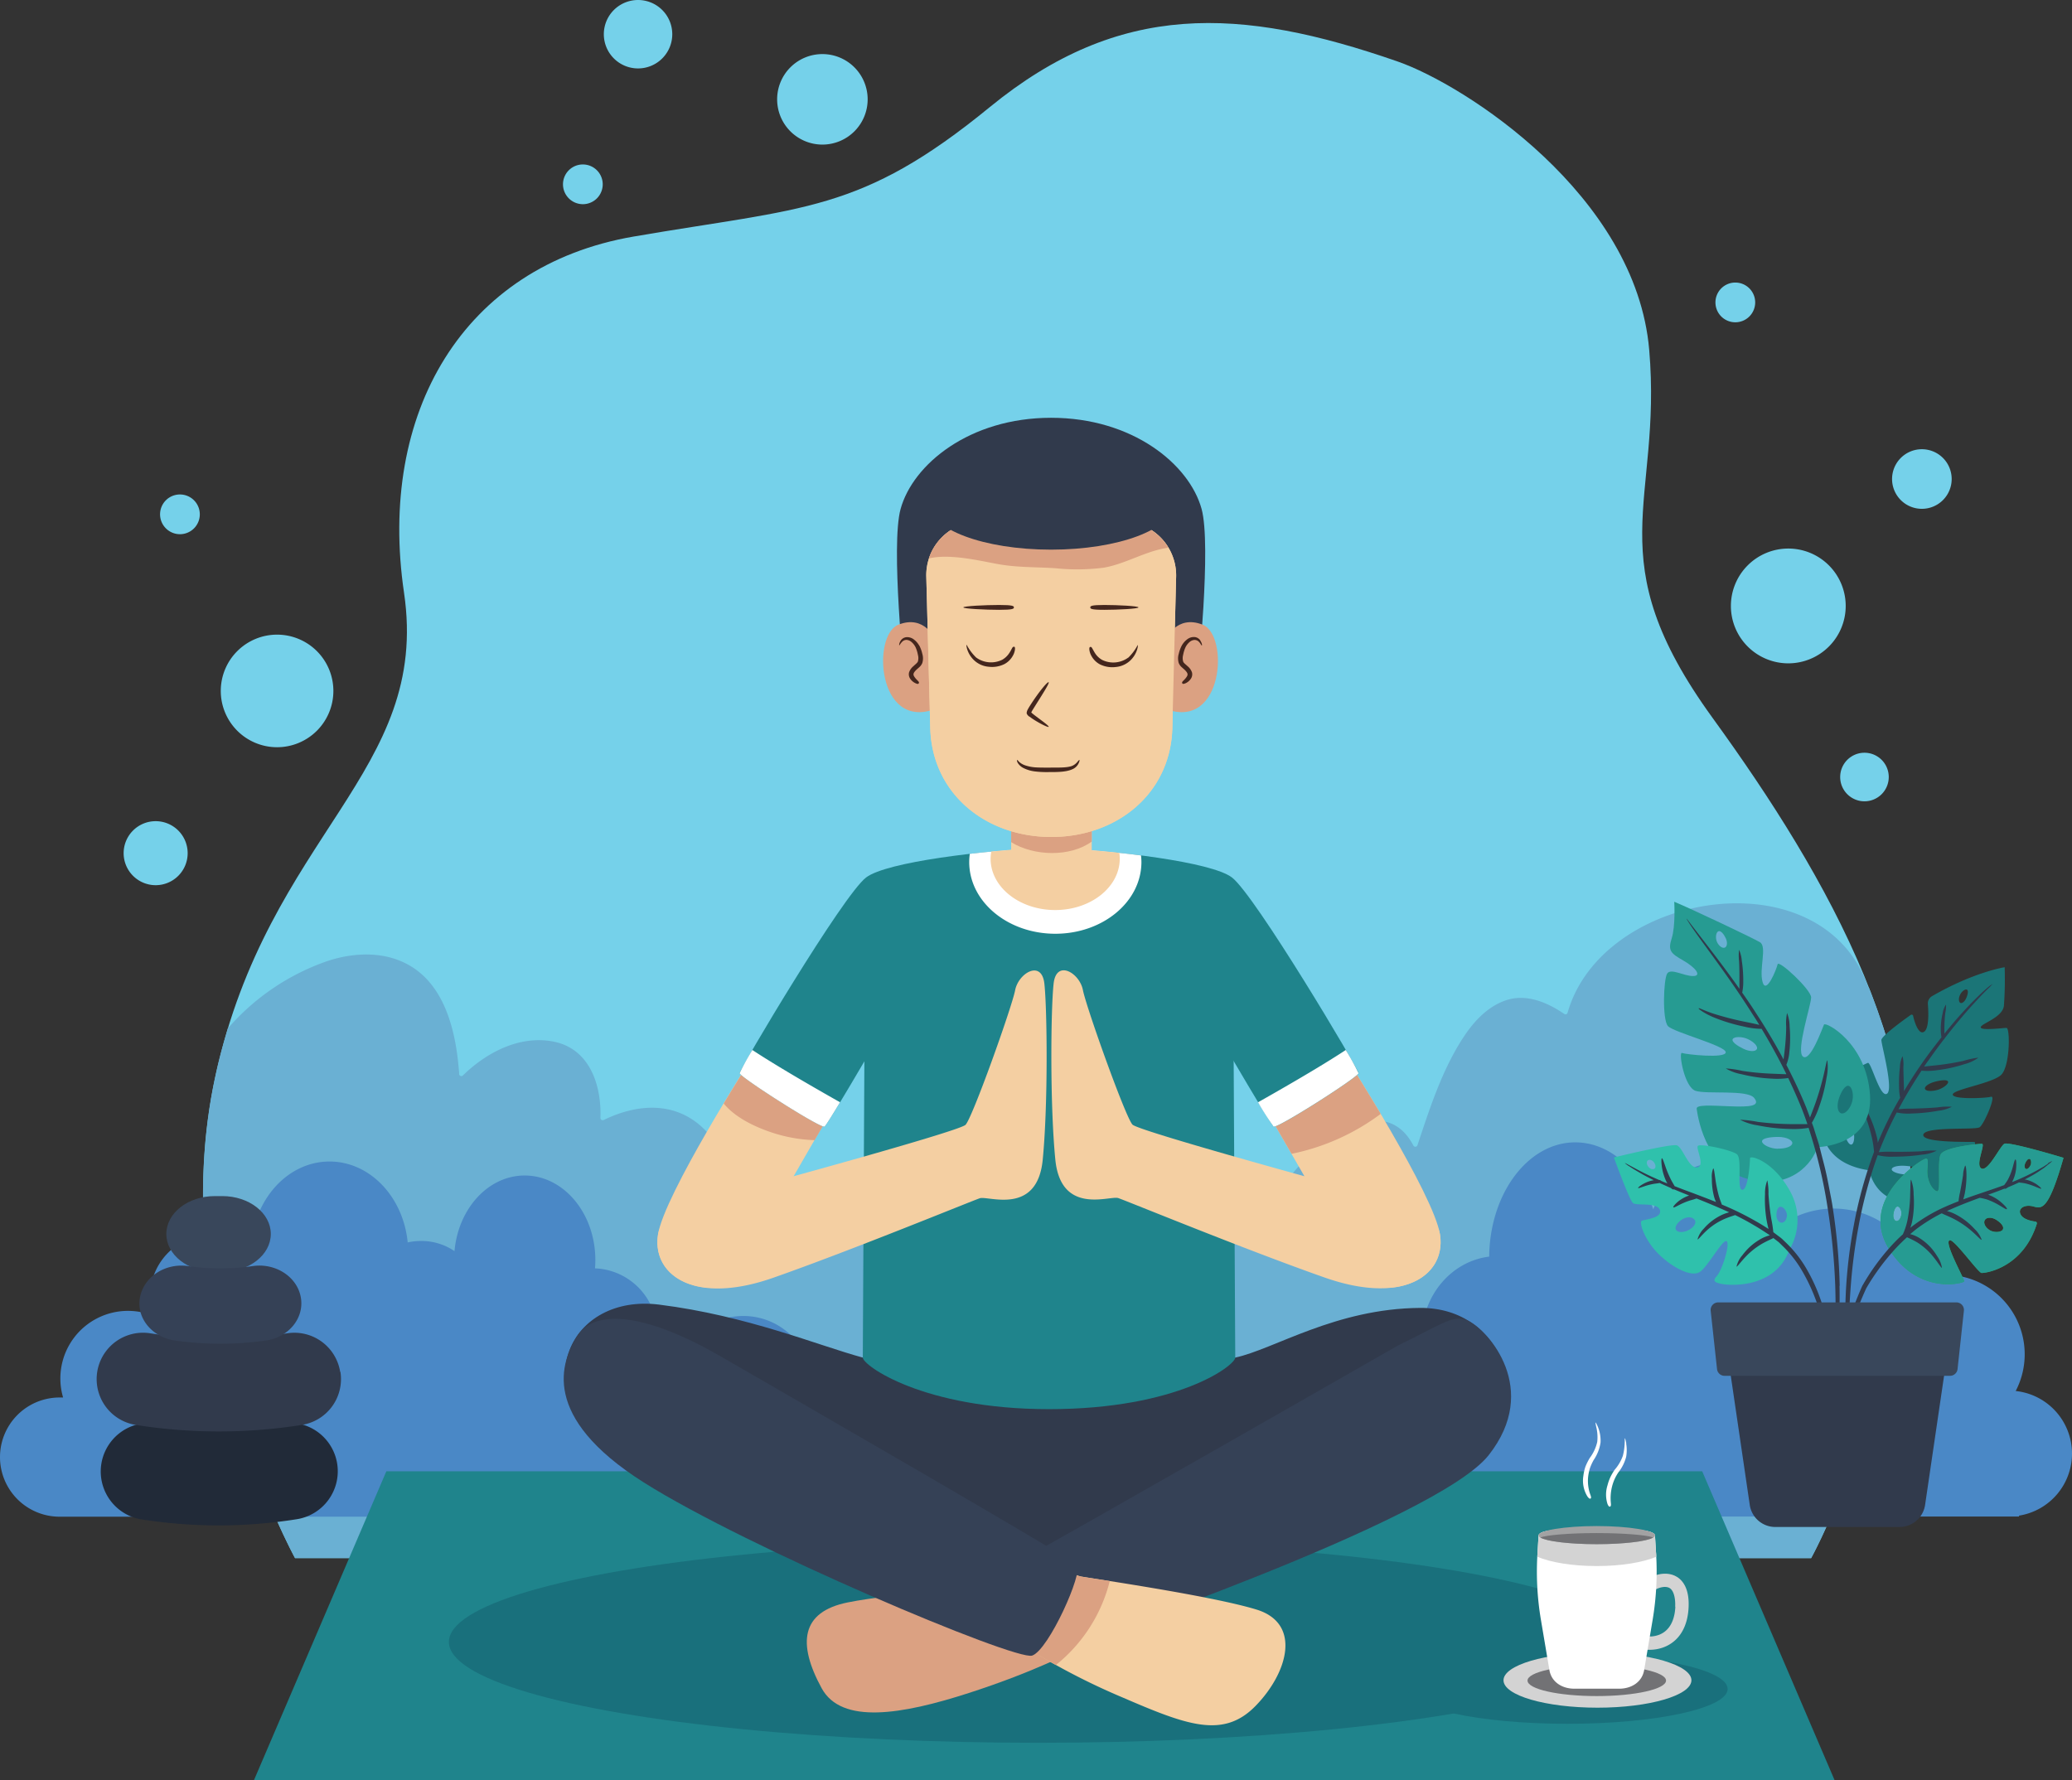 <svg xmlns="http://www.w3.org/2000/svg" xmlns:xlink="http://www.w3.org/1999/xlink" viewBox="0 0 469.25 403.25"><rect x="0" y="0" width="469.25" height="403.25" fill="#333333" stroke="none"/><defs><style>.cls-1{fill:none;}.cls-2{fill:#75d1ea;}.cls-3{fill:#6ab0d3;}.cls-4{fill:#4a88c6;}.cls-5{clip-path:url(#clip-path);}.cls-6{fill:#1f848c;}.cls-7{fill:#19707c;}.cls-8{fill:#313a4c;}.cls-9{fill:#f4cfa2;}.cls-10{fill:#dba182;}.cls-11{fill:#fff;}.cls-12{fill:#44261d;}.cls-13{fill:#354156;}.cls-14{fill:#d3d3d3;}.cls-15{fill:#727275;}.cls-16{fill:#a2a2a3;}.cls-17{fill:#1b7577;}.cls-18{fill:#269b92;}.cls-19{fill:#2fc1ac;}.cls-20{fill:#27ae60;}.cls-21{fill:#39475b;}.cls-22{fill:#212a38;}</style><clipPath id="clip-path" transform="translate(-13.5 -40.75)"><rect class="cls-1" width="500" height="500"/></clipPath></defs><g id="Objects"><path class="cls-2" d="M330,54.67C294.33,42.26,267,41,237.67,65s-42,22.67-80.67,29.33-58,40-52,80.67S74.33,229.67,62.33,284.33s18,109.34,18,109.34H423.67S438.05,367.93,445,325s-17.33-85.33-43.67-121.67S390,155,387,120s-41.67-60-57-65.33" transform="translate(-13.5 -40.75)"/><path class="cls-3" d="M436.73,264.39a.5.5,0,0,1-.21-.26c-10.54-29.67-60.18-21.54-68,6a.49.49,0,0,1-.73.3c-3.84-2.62-8.62-4.69-13.29-3.09-4.12,1.41-7.22,4.77-9.55,8.32-4.89,7.46-7.63,16.08-10.43,24.47a.5.5,0,0,1-.91.12c-8.32-15.9-30.14,5.68-33.09,15.88a.5.5,0,0,1-.91.12C293.29,304,276.18,301.79,264,303.86,251.19,306,237.61,314.2,239.5,329c.06.44-.58.65-.85.35-6.81-7.52-15.07-15.88-25.46-17.88-11.5-2.22-22.11,4-30.84,10.88a.5.5,0,0,1-.85-.35c-.05-8.24-1.83-17.62-7.27-24.12-6.38-7.62-15.51-7.57-24-3.45a.51.51,0,0,1-.75-.43c.27-7.43-2.41-15.69-10.61-17.32-7.64-1.51-15.21,2.45-20.54,7.67a.5.5,0,0,1-.85-.35c0-.45-.06-.91-.1-1.36-.71-8.18-3-17.92-10.35-22.73-5.78-3.76-13-3.56-19.31-1.5a52.44,52.44,0,0,0-22.63,15.3c-1,3.37-2,6.9-2.78,10.62-12,54.67,18,109.34,18,109.34H423.67S438.05,367.93,445,325C448.32,304.47,444.49,284.07,436.73,264.39Z" transform="translate(-13.5 -40.75)"/><path class="cls-4" d="M482.75,370A14.26,14.26,0,0,0,470,355.82,18,18,0,0,0,454,329.5a18.13,18.13,0,0,0-5.13.75,20.72,20.72,0,0,0-30.15-13.16,16,16,0,0,0-30.79-2.42c-3.11-9-9.85-15.17-17.68-15.17-10.68,0-19.35,11.56-19.49,25.88-8.59,1.06-15.26,8.88-15.26,18.37a19.61,19.61,0,0,0,1.31,7.07,17.24,17.24,0,0,0,5.94,33.43h128v-.2a14.23,14.23,0,0,0,12-14.05" transform="translate(-13.5 -40.75)"/><path class="cls-4" d="M219.17,363.82a12.49,12.49,0,0,0-16.7-.87,9.2,9.2,0,0,0-5.68-4.61,15.46,15.46,0,0,0-15-19.51A15.38,15.38,0,0,0,171.29,343a8.91,8.91,0,0,0-7.54-4.17,9,9,0,0,0-1.89.21,14.64,14.64,0,0,0-13.61-11c.05-.61.08-1.23.08-1.86,0-10.59-7.16-19.17-16-19.17-8.26,0-15.05,7.5-15.9,17.13a13.21,13.21,0,0,0-7.6-2.3,14.28,14.28,0,0,0-3,.32c-1-10.31-8.56-18.32-17.7-18.32-9.54,0-17.31,8.72-17.79,19.68A14,14,0,0,0,47.5,334.33a14.28,14.28,0,0,0,.73,4.46,15.16,15.16,0,0,0-5.73-1.12,15.31,15.31,0,0,0-14.71,19.62c-.27,0-.52,0-.79,0a13.5,13.5,0,0,0,0,27H205.65a12.5,12.5,0,0,0,13.52-20.43" transform="translate(-13.5 -40.75)"/><path class="cls-2" d="M189.5,63.25A10.25,10.25,0,1,1,199.75,73.5,10.25,10.25,0,0,1,189.5,63.25" transform="translate(-13.5 -40.75)"/><path class="cls-2" d="M150.25,48.5A7.75,7.75,0,1,1,158,56.25a7.75,7.75,0,0,1-7.75-7.75" transform="translate(-13.5 -40.75)"/><path class="cls-2" d="M141,82.5a4.5,4.5,0,1,1,4.5,4.5,4.51,4.51,0,0,1-4.5-4.5" transform="translate(-13.5 -40.75)"/><path class="cls-2" d="M49.75,157.25a4.5,4.5,0,1,1,4.5,4.5,4.51,4.51,0,0,1-4.5-4.5" transform="translate(-13.5 -40.75)"/><path class="cls-2" d="M63.5,197.25A12.75,12.75,0,1,1,76.25,210,12.75,12.75,0,0,1,63.5,197.25" transform="translate(-13.5 -40.75)"/><path class="cls-2" d="M41.5,234a7.25,7.25,0,1,1,7.25,7.25A7.26,7.26,0,0,1,41.5,234" transform="translate(-13.5 -40.75)"/><path class="cls-2" d="M405.5,178a13,13,0,1,1,13,13,13,13,0,0,1-13-13" transform="translate(-13.5 -40.75)"/><path class="cls-2" d="M442,149.25a6.75,6.75,0,1,1,6.75,6.75,6.75,6.75,0,0,1-6.75-6.75" transform="translate(-13.5 -40.75)"/><path class="cls-2" d="M402,109.25a4.5,4.5,0,1,1,4.5,4.5,4.5,4.5,0,0,1-4.5-4.5" transform="translate(-13.5 -40.75)"/><path class="cls-2" d="M430.25,216.75a5.5,5.5,0,1,1,5.5,5.5,5.5,5.5,0,0,1-5.5-5.5" transform="translate(-13.5 -40.75)"/><g class="cls-5"><polygon class="cls-6" points="415.5 403.25 57.5 403.25 87.5 333.25 385.5 333.25 415.5 403.25"/><ellipse class="cls-7" cx="235.14" cy="371.91" rx="133.48" ry="22.84"/><path class="cls-7" d="M404.76,423.31c0,4.36-16.23,7.89-36.25,7.89s-36.25-3.53-36.25-7.89,16.23-7.9,36.25-7.9S404.76,418.94,404.76,423.31Z" transform="translate(-13.5 -40.75)"/></g><path class="cls-8" d="M249.38,349.75s35.12.37,43.87-1.5S316,337.12,335.12,337s25.76,21.88,14.76,34S273.5,404.5,251,405.25s-79.25-18-99-34.25-9.25-37.25,10.75-34.75,36,9.25,46.15,12,40.48,1.5,40.48,1.5" transform="translate(-13.5 -40.75)"/><path class="cls-9" d="M339.62,320.38c-1.37-9-21.12-39.88-21.12-39.88L298,288.25l10.88,18.87,2.39,11.93c1.86,9.24,11.09,15.33,20.18,12.85,6.12-1.66,9-6.28,8.17-11.52" transform="translate(-13.5 -40.75)"/><path class="cls-10" d="M326.19,293.05c-4.17-7-7.69-12.55-7.69-12.55L298,288.25l8,13.85A50.59,50.59,0,0,0,326.19,293.05Z" transform="translate(-13.5 -40.75)"/><path class="cls-9" d="M162.52,320.38c1.38-9,21.13-39.88,21.13-39.88l20.5,7.75-10.88,18.87-2.4,11.93c-1.86,9.24-11.09,15.33-20.18,12.85-6.12-1.66-9-6.28-8.17-11.52" transform="translate(-13.5 -40.75)"/><path class="cls-10" d="M188.63,297.38A34,34,0,0,0,198,299l6.19-10.74-20.5-7.75s-2.77,4.32-6.29,10.19C180.1,294,184.76,296.13,188.63,297.38Z" transform="translate(-13.5 -40.75)"/><path class="cls-6" d="M292.5,239.5c-4.67-3.56-26.92-6.12-39.36-6.65v-.1l-2.07,0-2.07,0v.1c-12.43.53-34.69,3.09-39.35,6.65C204.4,243.5,181,283,181,283.83s18.5,12.67,19.25,12.09,11.25-18.59,11.25-18.59h79.19s10.5,18,11.25,18.59,19.25-11.25,19.25-12.09S297.75,243.5,292.5,239.5" transform="translate(-13.5 -40.75)"/><path class="cls-6" d="M292.75,254.25l-41.68.74-41.67-.74s-.5,92.25-.5,94,13.6,11.68,42.17,11.68c29.26,0,42.18-9.93,42.18-11.68s-.5-94-.5-94" transform="translate(-13.5 -40.75)"/><path class="cls-11" d="M321.17,283.83a57.69,57.69,0,0,0-2.89-5.25c-6.13,4.05-16.26,9.81-19.87,11.84a64.16,64.16,0,0,0,3.51,5.5c.75.58,19.25-11.25,19.25-12.09" transform="translate(-13.5 -40.75)"/><path class="cls-9" d="M339.62,320.38v0a7.1,7.1,0,0,0-5.06-5.63l-25.68-7.59S271.5,296.88,270,295.5s-10.5-26.62-11.25-30.5-6-7-6.63-1.5-.87,27.12.38,39.88,12.38,8.12,14.25,8.74,28.63,11.63,46.75,18,27.5-.74,26.12-9.74" transform="translate(-13.5 -40.75)"/><path class="cls-11" d="M181,283.83a54.84,54.84,0,0,1,2.89-5.25c6.13,4.05,16.26,9.81,19.86,11.84-1.78,2.95-3.24,5.29-3.5,5.5-.75.58-19.25-11.25-19.25-12.09" transform="translate(-13.5 -40.75)"/><path class="cls-9" d="M162.52,320.38v0a7.12,7.12,0,0,1,5.07-5.63l25.68-7.59s37.38-10.24,38.88-11.62,10.5-26.62,11.25-30.5,6-7,6.62-1.5.87,27.12-.37,39.88-12.38,8.12-14.25,8.74-28.63,11.63-46.75,18-27.5-.74-26.13-9.74" transform="translate(-13.5 -40.75)"/><path class="cls-11" d="M253.14,232.75l-2.07,0-2.07,0v.1c-4.45.19-10.16.64-15.87,1.3A14.13,14.13,0,0,0,233,236c0,9,8.73,16.25,19.5,16.25S272,245,272,236a14.71,14.71,0,0,0-.09-1.49c-6.64-.86-13.56-1.44-18.77-1.66Z" transform="translate(-13.5 -40.75)"/><path class="cls-9" d="M253.14,232.75l-2.07,0-2.07,0v.1c-3.17.13-7,.4-11,.79a9.45,9.45,0,0,0-.16,1.61c0,6.42,6.55,11.63,14.63,11.63s14.62-5.21,14.62-11.63a8.2,8.2,0,0,0-.1-1.32c-5-.54-9.94-.91-13.88-1.08Z" transform="translate(-13.5 -40.75)"/><polyline class="cls-9" points="229 194.25 229 182.75 247.25 182.75 247.25 194"/><path class="cls-10" d="M260.75,231.37V223.5H242.5v8C247.63,234.7,255.88,234.92,260.75,231.37Z" transform="translate(-13.5 -40.75)"/><path class="cls-8" d="M269.6,198.83H233.49c-8.54,0-15.39,2.34-15.15-4.53,0,0-3.16-30-.88-38.27,2.8-10.13,15.62-20.65,34.08-20.65S282.82,145.9,285.62,156c2.28,8.26-.88,38.27-.88,38.27.24,6.87-6.61,4.53-15.14,4.53" transform="translate(-13.5 -40.75)"/><path class="cls-10" d="M225.33,185.62s-2.38-5.74-8.38-3.37-4.75,23.87,8.25,19.13Z" transform="translate(-13.5 -40.75)"/><path class="cls-9" d="M235.41,158.88h32.26a12.19,12.19,0,0,1,12.19,12.53L279,205.68c-.41,14.84-12.56,24.65-27.41,24.65s-27-9.81-27.41-24.65l-.9-34.27a12.17,12.17,0,0,1,12.18-12.53" transform="translate(-13.5 -40.75)"/><path class="cls-10" d="M277.5,185.62s2.38-5.74,8.38-3.37,4.74,23.87-8.26,19.13Z" transform="translate(-13.5 -40.75)"/><path class="cls-9" d="M235.41,158.88h32.26a12.19,12.19,0,0,1,12.19,12.53L279,205.68c-.41,14.84-12.56,24.65-27.41,24.65s-27-9.81-27.41-24.65l-.9-34.27a12.17,12.17,0,0,1,12.18-12.53" transform="translate(-13.5 -40.75)"/><path class="cls-10" d="M240.6,168.7c3.92.58,7.89.5,11.84.75a47.77,47.77,0,0,0,11-.11c5.1-.89,9.57-3.84,14.66-4.53a12.17,12.17,0,0,0-10.45-5.93H235.41a12.17,12.17,0,0,0-11.56,8.36C229.07,166,236.65,168.11,240.6,168.7Z" transform="translate(-13.5 -40.75)"/><path class="cls-8" d="M223.92,154.88c0-5.73,12.36-10.38,27.62-10.38s27.63,4.65,27.63,10.38-12.37,10.37-27.63,10.37-27.62-4.65-27.62-10.37" transform="translate(-13.5 -40.75)"/><path class="cls-12" d="M221.69,187a4.48,4.48,0,0,0-1.28-1.45,2.45,2.45,0,0,0-1.7-.47,1.76,1.76,0,0,0-1.2.73c-.43.66-.39,1.13-.35,1.14s.23-.41.67-.86a1.4,1.4,0,0,1,.93-.4,1.85,1.85,0,0,1,1.18.49,3.7,3.7,0,0,1,.94,1.24,7.56,7.56,0,0,1,.5,1.65,2.79,2.79,0,0,1,0,1.5c-.13.35-.59.65-1,1.06a3.16,3.16,0,0,0-1,1.41,1.77,1.77,0,0,0,.26,1.45,2.91,2.91,0,0,0,1.17,1c.58.28.71.16.78,0s.07-.27-.34-.66a4.42,4.42,0,0,1-.74-.9c-.24-.44-.2-.78.6-1.54l.62-.55a2.56,2.56,0,0,0,.64-.9,3.56,3.56,0,0,0,0-2.12,7.43,7.43,0,0,0-.68-1.86" transform="translate(-13.5 -40.75)"/><path class="cls-12" d="M285.32,185.78a1.76,1.76,0,0,0-1.2-.73,2.44,2.44,0,0,0-1.7.47,4.48,4.48,0,0,0-1.28,1.45,7.43,7.43,0,0,0-.68,1.86,3.56,3.56,0,0,0,0,2.12,2.56,2.56,0,0,0,.64.9l.62.55c.8.76.84,1.1.6,1.54a4.42,4.42,0,0,1-.74.9c-.41.39-.41.52-.34.66s.2.25.78,0a2.91,2.91,0,0,0,1.17-1,1.77,1.77,0,0,0,.26-1.45,3.16,3.16,0,0,0-1-1.41c-.43-.41-.89-.71-1-1.06a2.79,2.79,0,0,1,0-1.5,7.56,7.56,0,0,1,.5-1.65,3.81,3.81,0,0,1,.93-1.24,1.89,1.89,0,0,1,1.19-.49,1.4,1.4,0,0,1,.93.4c.44.45.58.89.67.86s.08-.48-.35-1.14" transform="translate(-13.5 -40.75)"/><path class="cls-12" d="M263.6,177.78c-3,0-3.18.25-3.18.55s.16.55,3.18.55,7.73-.24,7.73-.55-4.72-.55-7.73-.55" transform="translate(-13.5 -40.75)"/><path class="cls-12" d="M269,189.71a5.72,5.72,0,0,1-5.9.51,4.56,4.56,0,0,1-1.55-1.44c-.3-.45-.46-.8-.59-1-.24-.48-.36-.52-.51-.5s-.3.11-.23.72a3.81,3.81,0,0,0,.47,1.34,4.73,4.73,0,0,0,1.89,1.88,6.31,6.31,0,0,0,3.6.61,5.51,5.51,0,0,0,3.34-1.51,5.85,5.85,0,0,0,1.48-2.36c.21-.66.23-1.08.15-1.1a11.29,11.29,0,0,1-2.15,2.88" transform="translate(-13.5 -40.75)"/><path class="cls-12" d="M243.12,178.33c0-.3-.17-.55-3.33-.55s-8.12.25-8.12.55,5,.55,8.12.55,3.33-.24,3.33-.55" transform="translate(-13.5 -40.75)"/><path class="cls-12" d="M243.12,187.25c-.15,0-.27,0-.51.5-.13.23-.29.58-.59,1a4.56,4.56,0,0,1-1.55,1.44,5.72,5.72,0,0,1-5.9-.51,11.29,11.29,0,0,1-2.15-2.88c-.08,0-.06.44.15,1.1a5.89,5.89,0,0,0,1.49,2.36,5.45,5.45,0,0,0,3.33,1.51,6.31,6.31,0,0,0,3.6-.61,4.73,4.73,0,0,0,1.89-1.88,3.75,3.75,0,0,0,.47-1.34c.08-.62-.08-.7-.23-.72" transform="translate(-13.5 -40.75)"/><path class="cls-12" d="M246.64,203.06l.54.39c.7.48,1.35.85,1.91,1.16,1.11.6,1.84.88,1.91.77s-.53-.63-1.53-1.37l-1.74-1.31-.47-.38-.21-.19v0s0,0,0,0l.13-.27c.1-.18.23-.38.35-.58,2-3.19,3.7-5.81,3.46-6s-2.25,2.19-4.32,5.46c-.13.21-.25.41-.37.63a2.85,2.85,0,0,0-.17.35,1.74,1.74,0,0,0-.12.61,1.35,1.35,0,0,0,.34.52c.1.1.19.16.28.24" transform="translate(-13.5 -40.75)"/><path class="cls-12" d="M257.5,213.32a3.07,3.07,0,0,1-1.2.91c-1.19.46-3.19.37-5.34.39-1.1,0-2.1,0-3-.06a9.29,9.29,0,0,1-2.33-.47,3.93,3.93,0,0,1-1.33-.78c-.26-.26-.36-.45-.42-.43s-.11.27.11.66a3.19,3.19,0,0,0,1.35,1.2,7.82,7.82,0,0,0,2.51.74,22.28,22.28,0,0,0,3.11.15c2.16,0,4.21,0,5.65-.76a2.71,2.71,0,0,0,1.22-1.35c.17-.39.18-.62.13-.64s-.21.14-.46.44" transform="translate(-13.5 -40.75)"/><path class="cls-10" d="M252.07,395.58s-6.3,3.82-8.41,4-27.73,2-38.24,4.14-11.37,9.28-5.84,19.42c4.5,8.25,18.12,6,33.34,1.08s23.73-9.55,23.73-9.55Z" transform="translate(-13.5 -40.75)"/><path class="cls-13" d="M330.12,345.5s-77.5,44.38-88.62,50.38c-1.25,1.12,8.88,19.62,11.62,18.62s85.63-29.12,97.5-44.12-.09-28.32-4.62-30.47c-3.21-1.53-5.38.47-15.88,5.59" transform="translate(-13.5 -40.75)"/><path class="cls-9" d="M250.25,394s6,3.42,8.08,3.83,29.5,4.34,39.75,7.5,7.09,14.34-.25,21.84-15.58,4.33-30.25-2a153.22,153.22,0,0,1-23.75-12.59Z" transform="translate(-13.5 -40.75)"/><path class="cls-10" d="M264.83,398.87c-3.47-.55-5.93-.92-6.5-1-2.08-.41-8.08-3.83-8.08-3.83l-6.42,18.58s3.19,2.19,8.79,5.27A35.36,35.36,0,0,0,264.83,398.87Z" transform="translate(-13.5 -40.75)"/><path class="cls-13" d="M176.75,348c16.66,9.62,79.13,45.62,80.63,47.25s-6.38,19.25-10.13,20.5-64.5-24.37-88-39.25-18.63-27.25-15.13-33,14-6.25,32.63,4.5" transform="translate(-13.5 -40.75)"/><path class="cls-14" d="M354,421.34c0-3.42,9.49-6.26,21.25-6.26s21.31,2.84,21.31,6.26-9.53,6.21-21.28,6.21S354,424.77,354,421.34" transform="translate(-13.5 -40.75)"/><path class="cls-15" d="M359.44,421.41c0-1.93,7-3.47,15.66-3.47s15.71,1.54,15.71,3.47-7,3.51-15.69,3.51-15.68-1.57-15.68-3.51" transform="translate(-13.5 -40.75)"/><path class="cls-14" d="M393.28,397.93c-1.73-1.08-4.14-.95-6.45.33s-4.56,3.82-4.58,6.7c0,.44-.25,4.57-.33,6.39s1.86,3,4.69,3.09h.44c4,0,8.53-2.5,8.87-9.63.2-4.22-1.33-6.08-2.64-6.89m-.36,6.75c-.16,3.27-1.41,5.46-3.62,6.34a5.93,5.93,0,0,1-4.36,0c.09-2.08.31-6,.31-6V405c0-1.41,1.28-3.14,3-4.12,1.32-.73,2.63-.89,3.41-.4s1.32,2,1.22,4.2" transform="translate(-13.5 -40.75)"/><path class="cls-11" d="M361.94,388.58l-.22,3.65a65.55,65.55,0,0,0,.75,15.39L364.39,419c.46,2.74,2.86,4.25,5.68,4.25h10.11c2.82,0,5.22-1.51,5.68-4.25l1.92-11.38a65.55,65.55,0,0,0,.75-15.39l-.22-3.65c-.14-2.05-11.87-1.3-13.95-1.3h1.53c-2.08,0-13.81-.75-13.95,1.3" transform="translate(-13.5 -40.75)"/><path class="cls-14" d="M375.12,395.47c5.55,0,10.46-.83,13.48-2.11,0-.37,0-.75-.07-1.13l-.22-3.65c-.13-1.87-9.88-1.41-13.19-1.32-3.3-.09-13.05-.55-13.18,1.32l-.22,3.65c0,.38-.05.76-.07,1.13,3,1.28,7.93,2.11,13.47,2.11" transform="translate(-13.5 -40.75)"/><path class="cls-16" d="M361.94,388.52c0-1.1,5.88-2.11,13.16-2.11s13.21,1,13.21,2.11-5.9,2-13.19,2-13.18-.89-13.18-2" transform="translate(-13.5 -40.75)"/><path class="cls-15" d="M375.1,388c-6.19,0-11.35.45-12.77,1,1.42.87,6.6,1.51,12.79,1.51s11.38-.64,12.8-1.51C386.49,388.45,381.3,388,375.1,388Z" transform="translate(-13.5 -40.75)"/><path class="cls-11" d="M374.88,362.94c-.08,0,0,.51.19,1.3a9.75,9.75,0,0,1,.16,3.11,9.58,9.58,0,0,1-1.68,3.62,12.87,12.87,0,0,0-1,2,10.09,10.09,0,0,0-.46,2.06,6.82,6.82,0,0,0,.9,4.65c.43.61.63.57.74.48s.17-.21-.05-.83a9.13,9.13,0,0,1-.5-4.18,10.72,10.72,0,0,1,.39-1.83,12.15,12.15,0,0,1,.84-1.85,9.57,9.57,0,0,0,1.57-4,8.36,8.36,0,0,0-.52-3.32c-.31-.77-.54-1.21-.6-1.18" transform="translate(-13.5 -40.75)"/><path class="cls-11" d="M381.81,367.69c-.13-.73-.26-1.17-.33-1.16s.12,1.85-.46,4a9.82,9.82,0,0,1-1.83,3.11,12.59,12.59,0,0,0-1,1.73,10.36,10.36,0,0,0-.63,1.79,7,7,0,0,0,0,4.27c.27.62.46.63.59.56s.22-.15.17-.74a10.86,10.86,0,0,1,.27-3.82,10.15,10.15,0,0,1,1.45-3.21,9.51,9.51,0,0,0,1.74-3.5,8.85,8.85,0,0,0,0-3" transform="translate(-13.5 -40.75)"/><path class="cls-17" d="M466.67,284.25c2.08-1.92,2.08-10.67,1.25-10.67s-5.92.67-5.84-.16,4.92-2.17,5.25-4.84a84,84,0,0,0,.17-8.75s-7,1.09-16.44,6.55a1.9,1.9,0,0,0-.95,1.79c.16,2,.28,5.72-.94,6.33s-2.14-2.41-2.4-3.66a.34.34,0,0,0-.53-.21c-1.53,1.08-6.66,4.78-6.66,5.7,0,1.09,2.84,11.25,1.25,12.17s-3.58-7.33-4.33-7a18.83,18.83,0,0,0-8.92,8c-3,5.5-2.33,14.67,9.25,16.33,0,0,1.34,8.5,11.42,7.09s13.25-13.42,12.42-13.5-12,.25-11.59-1.67,11.75-1,12.75-1.67,3.84-7.25,2.59-6.91-8.67.66-8.67-.5,8.83-2.5,10.92-4.42m-9.31-18.08c.33-.8,1.16-1.44,1.57-1.27s.23,1.09-.11,1.88-.92,1.3-1.33,1.13-.46-1-.13-1.74M432.8,300c-.55.1-1.21-1-1.47-2.49s.1-3.15.65-3.25,1.06,1.43,1.33,2.9,0,2.74-.51,2.84m12.06,6.76c-1.65-.12-3-.65-2.93-1.19s1.42-.87,3.08-.75,3.39.48,3.36,1-1.85,1-3.51.92m7.33-19.1c-1.37.37-2.6.25-2.74-.27s.87-1.23,2.24-1.6,2.9-.53,3,0-1.16,1.52-2.54,1.89" transform="translate(-13.5 -40.75)"/><path class="cls-8" d="M464.29,263.92c-.23.18-.57.44-1,.82-.85.73-2,1.86-3.44,3.31-1.73,1.79-3.81,4.11-6,6.84,0-.27,0-.58,0-1a31.48,31.48,0,0,1,.19-3.6,8,8,0,0,0,.18-2,4.5,4.5,0,0,0-.75,1.91,15.59,15.59,0,0,0-.44,3.7,9.59,9.59,0,0,0,.16,1.81c-1.18,1.48-2.4,3.07-3.63,4.77-1.64,2.3-3.29,4.79-4.87,7.42,0-.25,0-.53,0-.85-.05-1.37-.11-3.13-.13-4.55a7.59,7.59,0,0,0-.19-2.52,5.92,5.92,0,0,0-.59,2.48,31.41,31.41,0,0,0-.19,4.63,12.13,12.13,0,0,0,.24,2.3,84.11,84.11,0,0,0-4.65,9.19c-.14.32-.27.66-.4,1-.05-.32-.1-.68-.18-1.08a25.69,25.69,0,0,0-2.06-5.69,9.79,9.79,0,0,0-1.73-2.81c-.15.07.38,1.38,1,3.12a42.13,42.13,0,0,1,1.69,5.61,23.18,23.18,0,0,1,.42,2.94,97.44,97.44,0,0,0-4.59,16.66,112.2,112.2,0,0,0-1.77,14.57c-.19,3.64-.17,6.16-.11,7.9.14,3.46.37,3.79.51,3.78s.21-.35.27-3.79c0-1.72.09-4.22.35-7.83a123.75,123.75,0,0,1,1.83-14.42,102.75,102.75,0,0,1,4.34-16.14,12.63,12.63,0,0,0,3.71.34,42.05,42.05,0,0,0,6.29-.45,9,9,0,0,0,3.35-.91,17.85,17.85,0,0,0-3.43.14c-1.93.1-4.34.13-6.21.12a25,25,0,0,0-3.46.08c.35-.91.71-1.82,1.1-2.72.89-2.14,1.89-4.23,2.95-6.27a11.92,11.92,0,0,0,3.44.23,38.6,38.6,0,0,0,5.91-.61,8.82,8.82,0,0,0,3.14-.91,13.7,13.7,0,0,0-3.24.14c-1.81.15-4.08.24-5.84.28a29.53,29.53,0,0,0-3,.13c1.63-3.07,3.42-6,5.21-8.73a14.6,14.6,0,0,0,3.46-.1,32.08,32.08,0,0,0,6.25-1.37,9.09,9.09,0,0,0,3.18-1.48,19.78,19.78,0,0,0-3.39.73,56.14,56.14,0,0,1-6.16,1c-1.3.14-2.16.22-2.75.3.32-.48.65-1,1-1.42,1.16-1.68,2.32-3.24,3.45-4.72.07,0,.12-.07.15-.19,2.37-3.08,4.6-5.69,6.41-7.69,1.36-1.49,2.48-2.67,3.28-3.45a17.14,17.14,0,0,0,1.21-1.23s-.14.07-.38.25" transform="translate(-13.5 -40.75)"/><path class="cls-18" d="M437,288.67c-.83-11.75-10.08-16.59-10.42-15.84s-3.08,8.5-4.75,7.25,1.84-11.66,1.84-13.41-7.34-8.59-7.59-7.5-2.58,7-3.41,4,1.08-8-.59-9-15.41-7.5-19.41-9.17c0,0,.33,5.5-.59,8.33s-.08,3.42,2.67,5,4.25,3.5,2.17,3.5-5-1.83-5.84-.58-1.16,10.5.17,11.92,13,4.41,13.08,5.91-9.08.5-9.91.17.5,7.75,3.08,8.58,11.67-.33,13.25,1.59-1.08,2.08-5.5,1.91-7.67-.41-7.5.59,1.58,13.08,11.42,15.83,14.91-3.67,15.91-7.17c0,0,12.75-.16,11.92-11.91m-32.84-33.3c-.54.26-1.33-.28-1.78-1.2s-.28-2.21.26-2.47,1.24.61,1.68,1.53.37,1.88-.16,2.14m7.21,23c-.28.62-1.64.59-3-.05s-2.75-1.58-2.47-2.19,2.09-.66,3.48,0,2.3,1.66,2,2.26m4.79,22.56c-1.77,0-3.63-.95-3.62-1.68s1.91-1,3.68-1,3.2.67,3.18,1.4-1.46,1.29-3.24,1.25m16.71-10.36c-.54,1.58-1.63,2.63-2.44,2.35s-1-1.77-.48-3.35,1.46-3.12,2.26-2.84,1.2,2.27.66,3.84" transform="translate(-13.5 -40.75)"/><path class="cls-8" d="M430.14,332a133.55,133.55,0,0,0-1.48-17.06c-.24-1.82-.64-3.67-1-5.58s-.78-3.85-1.31-5.81c-.26-1-.51-2-.76-3s-.61-2-.92-3l-.46-1.49-.37-1a18,18,0,0,0,1.57-3.41,36,36,0,0,0,1.76-6.85,11.35,11.35,0,0,0,.17-3.87c-.17,0-.42,1.62-.93,3.72a63.62,63.62,0,0,1-2,6.62c-.44,1.17-.76,2-1,2.6l-.83-2.22c-1.35-3.33-2.89-6.58-4.52-9.71a10.05,10.05,0,0,0,.69-3,29.1,29.1,0,0,0,.05-5.68,8.54,8.54,0,0,0-.58-3.06,11.37,11.37,0,0,0-.2,3.08c0,1.74-.16,3.89-.36,5.54-.09.81-.18,1.42-.24,1.9-2-3.75-4.14-7.31-6.28-10.56-1-1.59-2.07-3.12-3.08-4.57a12,12,0,0,0,.24-2.53,29.8,29.8,0,0,0-.33-4.68,7.59,7.59,0,0,0-.62-2.49,10.71,10.71,0,0,0,0,2.55c.08,1.44.1,3.22.08,4.61,0,.72,0,1.26,0,1.67-2.76-3.92-5.32-7.27-7.33-9.88l-3.4-4.41-.9-1.19c-.21-.27-.32-.41-.34-.4s.07.17.25.46.45.72.81,1.26c.74,1.08,1.84,2.63,3.23,4.53,2.78,3.83,6.72,9.14,10.72,15.49.49.76,1,1.53,1.46,2.32-.64-.17-1.66-.39-3.29-.72a67.85,67.85,0,0,1-6.8-1.74c-2.09-.64-3.54-1.44-3.63-1.31s.28.34.86.75a17.1,17.1,0,0,0,2.5,1.29,38.4,38.4,0,0,0,6.84,2.09,17.73,17.73,0,0,0,4.05.53c1.95,3.23,3.85,6.68,5.61,10.27-.65,0-1.64-.05-3.17-.11a59.09,59.09,0,0,1-6.81-.64,22.81,22.81,0,0,0-3.75-.55,10.91,10.91,0,0,0,3.59,1.31,35.07,35.07,0,0,0,6.92,1,17.08,17.08,0,0,0,3.63-.14c1.12,2.34,2.18,4.72,3.15,7.13.42,1.1.82,2.2,1.2,3.31-.67,0-1.82,0-3.8,0a68.78,68.78,0,0,1-7.38-.5,27.43,27.43,0,0,0-4.07-.49,12.44,12.44,0,0,0,3.94,1.26,40.91,40.91,0,0,0,7.5.83,19.37,19.37,0,0,0,4.07-.26,113.77,113.77,0,0,1,4.44,18.93A146.75,146.75,0,0,1,429.13,332c.13,4.22.08,7.14,0,9.15-.1,4-.09,4.41.08,4.43s.39-.36.7-4.4c.13-2,.27-4.95.19-9.21" transform="translate(-13.5 -40.75)"/><path class="cls-19" d="M419,310.75c-3.75-7-9.17-8.42-9.17-7.67s-.41,7.25-1.75,7.17.09-7.08-1.25-8.08-8.41-2.5-8.83-1.84,1.75,4.59-.17,4.84-3.25-4.59-4.58-5S379,302.92,379,302.92s3.5,9.66,4.33,10.33,5.5-.25,6.09,1.58-3.34,2.09-4.09,2.42.75,4.67,4,7.75,7.34,5.08,9.17,3.83,5.33-7.75,6.08-6.91-1.16,6.66-2.25,7.83-.5,1.5,1.17,1.83,12,1.17,15.25-7.75a13.36,13.36,0,0,0,.25-13.08m-30.79-5.31c-.34.29-1,.11-1.39-.4s-.5-1.15-.15-1.44,1-.11,1.39.4.5,1.15.15,1.44m7.56,14c-1.2.56-2.43.47-2.74-.2s.58-1.91,1.78-2.47,2.26-.24,2.57.44-.41,1.67-1.61,2.23M417,317.69c-.66,0-1.19-.75-1.19-1.68s.28-1.92.94-1.92,1.44,1,1.44,1.92-.54,1.68-1.19,1.68" transform="translate(-13.5 -40.75)"/><path class="cls-20" d="M467.42,299.83c-1,.59-3.67,6.34-5.17,5.59s1-5.59.08-5.59-8.5.75-9.33,2.42.17,8.58-.83,8.33-2.34-2.33-2.17-4.91.33-3.09-1.75-1.75-13.42,9.58-6.83,19.91,16.75,7.59,16.91,7.17-4.77-9.06-3.25-9.33c1.05-.19,6.42,7.33,7.17,7.41s9.33-1,12.53-11.13a.39.39,0,0,0-.32-.5c-.85-.11-2.67-.47-3.29-1.53-.84-1.42.83-2.42,2.75-1.92s3.41,1.25,6.91-11c0,0-12.41-3.75-13.41-3.17m-23.33,16.11c-.13.84-.64,1.46-1.13,1.39s-.78-.82-.65-1.66.49-1.71,1-1.63.93,1.06.8,1.9m23,3.3c-.4.65-2,.77-3,.15s-1.5-1.64-1.09-2.3,1.54-.68,2.55-.06,1.9,1.55,1.5,2.21m6.23-14.48c-.24.56-.7.9-1,.76s-.39-.71-.15-1.27.64-1.1,1-1,.45.9.21,1.47" transform="translate(-13.5 -40.75)"/><path class="cls-18" d="M467.42,299.83c-1,.59-3.67,6.34-5.17,5.59s1-5.59.08-5.59-8.5.75-9.33,2.42.17,8.58-.83,8.33-2.34-2.33-2.17-4.91.33-3.09-1.75-1.75-13.42,9.58-6.83,19.91,16.75,7.59,16.91,7.17-4.77-9.06-3.25-9.33c1.05-.19,6.42,7.33,7.17,7.41s9.33-1,12.53-11.13a.39.39,0,0,0-.32-.5c-.85-.11-2.67-.47-3.29-1.53-.84-1.42.83-2.42,2.75-1.92s3.41,1.25,6.91-11c0,0-12.41-3.75-13.41-3.17m-23.33,16.11c-.13.84-.64,1.46-1.13,1.39s-.78-.82-.65-1.66.49-1.71,1-1.63.93,1.06.8,1.9m23,3.3c-.4.65-2,.77-3,.15s-1.5-1.64-1.09-2.3,1.54-.68,2.55-.06,1.9,1.55,1.5,2.21m6.23-14.48c-.24.56-.7.9-1,.76s-.39-.71-.15-1.27.64-1.1,1-1,.45.9.21,1.47" transform="translate(-13.5 -40.75)"/><path class="cls-8" d="M427.88,344a42.42,42.42,0,0,0-1.14-5.84,40.06,40.06,0,0,0-4.23-10.21,26.91,26.91,0,0,0-4.7-5.89l-.72-.69a9.82,9.82,0,0,0-.79-.62l-1.19-.9a29.42,29.42,0,0,0-.47-3.06,55.33,55.33,0,0,1-.63-5.58,13.93,13.93,0,0,0-.26-3.11,8,8,0,0,0-.52,3.12,28.18,28.18,0,0,0,.33,5.75c.17.95.33,1.64.47,2.15-.91-.58-1.83-1.17-2.79-1.7a66,66,0,0,0-7.79-3.83c-.1-.32-.35-.86-.68-1.95a30.3,30.3,0,0,1-.81-4c-.18-1.27-.3-2.25-.46-2.25a4.9,4.9,0,0,0-.31,2.3,15.43,15.43,0,0,0,.53,4.23,7.23,7.23,0,0,0,.41,1.09c-1.78-.71-3.52-1.37-5.18-2q-2.22-.81-4.2-1.59c-.12-.26-.39-.65-.81-1.45a24.7,24.7,0,0,1-1.3-3.09c-.35-1-.61-1.79-.76-1.77s-.16.87,0,2a11.67,11.67,0,0,0,1.07,3.41c.06.11.12.19.18.29-.49-.2-1-.39-1.42-.59a.71.71,0,0,0-.47-.2c-1.29-.55-2.44-1.09-3.44-1.59-2.7-1.36-4.26-2.32-4.31-2.23a5.84,5.84,0,0,0,1.05.76c.69.47,1.74,1.09,3.06,1.85.72.4,1.54.82,2.43,1.26a7.52,7.52,0,0,0-2.43.87c-.71.4-1.17.81-1.11.9s.62-.12,1.35-.37a14.86,14.86,0,0,1,2.36-.6c.59-.07.94-.12,1.16-.17q1.2.56,2.55,1.14a1.89,1.89,0,0,0,.32.25.39.39,0,0,0,.38.05c1.09.46,2.24.93,3.43,1.4h0a8,8,0,0,0-2.57,1.43c-.69.59-1.11,1.14-1,1.25s.68-.21,1.44-.6a16.19,16.19,0,0,1,2.47-1,12.35,12.35,0,0,0,1.33-.41c2.39.94,4.9,2,7.4,3.13a10.1,10.1,0,0,0-1.45.5,12.15,12.15,0,0,0-2.29,1.34A11.79,11.79,0,0,0,399.4,319a5.65,5.65,0,0,0-1.46,2.48c.14.09.87-.88,2-1.94a15.61,15.61,0,0,1,2-1.56,15.13,15.13,0,0,1,2.15-1.15c1.21-.51,1.95-.7,2.37-.86,1.45.72,2.89,1.48,4.29,2.32,1.16.66,2.27,1.4,3.37,2.12l.2.15a8.44,8.44,0,0,0-2.21.91,13.32,13.32,0,0,0-2.18,1.58,14.07,14.07,0,0,0-1.82,2,6,6,0,0,0-1.34,2.59c.15.09.85-.93,1.94-2.09a16.76,16.76,0,0,1,3.94-3.14c1.32-.73,2.07-1,2.44-1.22l.05,0,.52.4c.25.2.51.38.75.59l.68.67a26,26,0,0,1,4.49,5.68,41.64,41.64,0,0,1,4.2,9.92c.74,2.59,1.09,4.42,1.35,5.67.47,2.53.56,2.77.72,2.76s.32-.28.05-2.87" transform="translate(-13.5 -40.75)"/><path class="cls-8" d="M477.37,304.3l-1.09.72-1.51.86a50.45,50.45,0,0,1-5.59,2.62,8.33,8.33,0,0,0,.93-3.28c.07-1.05,0-1.84-.17-1.84s-.33.74-.6,1.7a13.7,13.7,0,0,1-1.12,2.88c-.4.68-.68,1-.82,1.22-.68.25-1.37.5-2.1.75-2.25.78-4.7,1.57-7.18,2.49.11-.34.22-.78.35-1.36a22,22,0,0,0,.38-4.07c0-1.28-.14-2.24-.29-2.24a6.21,6.21,0,0,0-.48,2.18c-.19,1.23-.46,2.74-.69,3.91a14.4,14.4,0,0,0-.33,2c-1.44.56-2.88,1.16-4.3,1.84a38.31,38.31,0,0,0-5.88,3.59c-.26.19-.49.39-.74.59a11.36,11.36,0,0,0,.38-1.32,22.42,22.42,0,0,0,.36-6.23,9.46,9.46,0,0,0-.57-3.35c-.17,0-.14,1.47-.21,3.36a33.08,33.08,0,0,1-.65,6,15.61,15.61,0,0,1-1,3c-.84.76-1.63,1.54-2.35,2.31a50.37,50.37,0,0,0-6.87,9.43,73.94,73.94,0,0,0-3.57,9.75c-.59,2.19-.34,2.48-.22,2.48s.21-.19,1-2.23a91.52,91.52,0,0,1,3.71-9.5,51.7,51.7,0,0,1,6.79-9.17c.75-.8,1.57-1.6,2.44-2.39l0,0a20.64,20.64,0,0,1,2.42,1.22,14.88,14.88,0,0,1,3.72,3.43c1,1.26,1.63,2.34,1.78,2.27a6.43,6.43,0,0,0-1.14-2.72,12.07,12.07,0,0,0-3.78-3.91,7,7,0,0,0-2.28-1c.46-.39.93-.78,1.42-1.17a38.73,38.73,0,0,1,5.68-3.53l.1,0a.76.76,0,0,0,.13.07c.38.21,1.14.47,2.5,1.15a20.32,20.32,0,0,1,4.2,2.87c1.21,1.05,2,2,2.17,1.88a6.31,6.31,0,0,0-1.62-2.44,15.22,15.22,0,0,0-4.25-3.29,9.25,9.25,0,0,0-2-.77c2.46-1.14,5-2.11,7.43-3h0a15.61,15.61,0,0,1,1.58.36,15.39,15.39,0,0,1,2.89,1.36c.89.52,1.57,1,1.67.83s-.4-.75-1.21-1.46a9.2,9.2,0,0,0-3-1.78h-.05l1.79-.65c.66-.24,1.29-.49,1.92-.74a.43.43,0,0,0,.31,0,1.87,1.87,0,0,0,.48-.3c.88-.36,1.71-.73,2.49-1.09l.13,0c.19.05.54.06,1.25.19a14.53,14.53,0,0,1,2.32.75c.72.3,1.28.55,1.34.45s-.39-.52-1.07-1a7.63,7.63,0,0,0-2.43-1.05l-.27,0c1.12-.57,2.11-1.12,2.94-1.65l1.48-1,1-.81c.56-.44.86-.7.83-.73a4.68,4.68,0,0,0-1,.55" transform="translate(-13.5 -40.75)"/><path class="cls-8" d="M404.5,345.75l5.27,35.87a5.85,5.85,0,0,0,5.79,5h28.13a5.85,5.85,0,0,0,5.79-5l5.27-35.87Z" transform="translate(-13.5 -40.75)"/><path class="cls-21" d="M456.61,335.75h-54a1.71,1.71,0,0,0-1.69,1.88l1.44,13.23a1.71,1.71,0,0,0,1.69,1.52h51.09a1.71,1.71,0,0,0,1.69-1.52l1.44-13.23a1.71,1.71,0,0,0-1.69-1.88" transform="translate(-13.5 -40.75)"/><path class="cls-22" d="M89.86,372.28a11,11,0,0,0-12.58-9.14,91.19,91.19,0,0,1-28.56,0,11,11,0,0,0-3.44,21.72,112.84,112.84,0,0,0,35.44,0,11,11,0,0,0,9.14-12.58" transform="translate(-13.5 -40.75)"/><path class="cls-21" d="M63.83,328.83H62.17c-6.08,0-11-3.84-11-8.58s4.92-8.58,11-8.58h1.66c6.08,0,11,3.84,11,8.58s-4.92,8.58-11,8.58" transform="translate(-13.5 -40.75)"/><path class="cls-8" d="M90.54,351.48a10.51,10.51,0,0,0-12-8.73,98.53,98.53,0,0,1-31,0,10.5,10.5,0,0,0-3.29,20.75,120.27,120.27,0,0,0,37.62,0,10.51,10.51,0,0,0,8.73-12" transform="translate(-13.5 -40.75)"/><path class="cls-13" d="M81.63,334.62c-.82-4.66-5.69-7.84-10.87-7.1a51.64,51.64,0,0,1-14.69,0c-5.18-.73-10,2.44-10.87,7.1s2.72,9,7.9,9.76a73.24,73.24,0,0,0,20.63,0c5.19-.74,8.72-5.11,7.9-9.76" transform="translate(-13.5 -40.75)"/></g></svg>